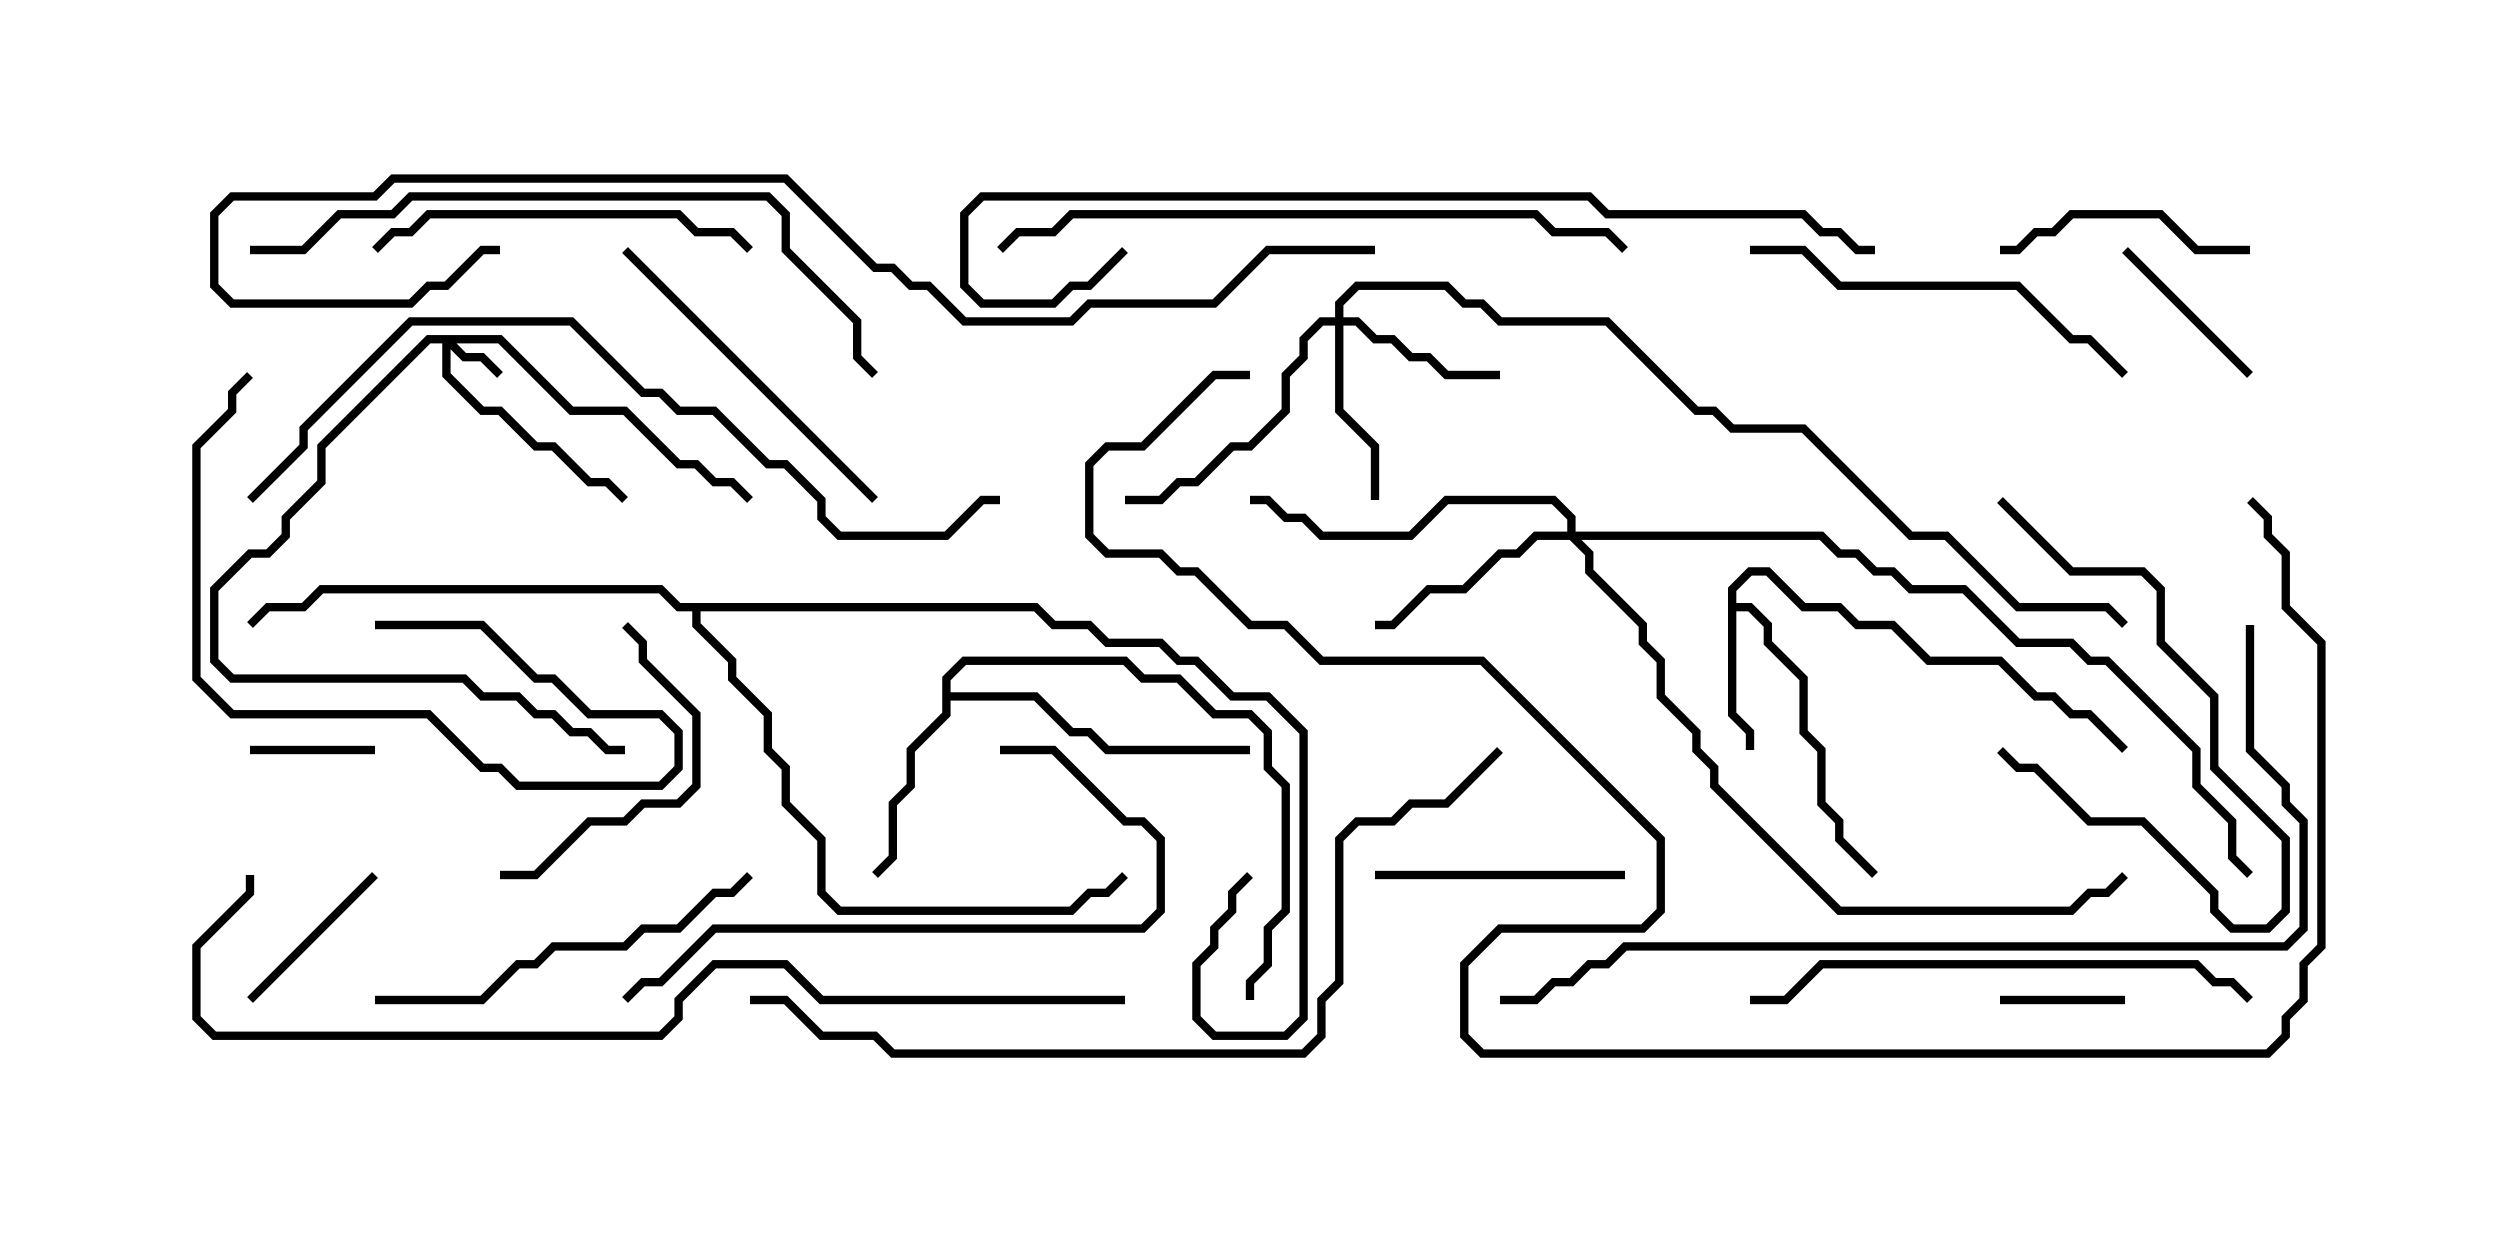 <svg version="1.1" width="30" height="15" xmlns="http://www.w3.org/2000/svg"><path d="M20.736,7.051L20.979,6.807L21.235,6.807L21.664,7.236L22.092,7.236L22.306,7.45L22.735,7.45L23.164,7.879L24.021,7.879L24.449,8.307L24.664,8.307L24.878,8.521L25.092,8.521L25.535,8.965L25.465,9.035L25.051,8.621L24.836,8.621L24.622,8.407L24.408,8.407L23.979,7.979L23.122,7.979L22.694,7.55L22.265,7.55L22.051,7.336L21.622,7.336L21.194,6.907L21.021,6.907L20.836,7.092L20.836,7.236L21.021,7.236L21.264,7.479L21.264,7.694L21.693,8.122L21.693,8.765L21.907,8.979L21.907,9.622L22.121,9.836L22.121,10.051L22.535,10.465L22.465,10.535L22.021,10.092L22.021,9.878L21.807,9.664L21.807,9.021L21.593,8.806L21.593,8.164L21.164,7.735L21.164,7.521L20.979,7.336L20.836,7.336L20.836,8.551L21.05,8.765L21.05,9L20.95,9L20.95,8.806L20.736,8.592z" stroke="none"/><path d="M11.307,8.122L11.551,7.879L13.521,7.879L13.735,8.093L14.164,8.093L14.592,8.521L15.021,8.521L15.264,8.765L15.264,9.194L15.479,9.408L15.479,10.949L15.264,11.164L15.264,11.592L15.05,11.806L15.05,12L14.95,12L14.95,11.765L15.164,11.551L15.164,11.122L15.379,10.908L15.379,9.449L15.164,9.235L15.164,8.806L14.979,8.621L14.551,8.621L14.122,8.193L13.694,8.193L13.479,7.979L11.592,7.979L11.407,8.164L11.407,8.307L12.449,8.307L12.878,8.736L13.092,8.736L13.306,8.95L15,8.95L15,9.05L13.265,9.05L13.051,8.836L12.836,8.836L12.408,8.407L11.407,8.407L11.407,8.592L10.979,9.021L10.979,9.449L10.764,9.664L10.764,10.306L10.535,10.535L10.465,10.465L10.664,10.265L10.664,9.622L10.879,9.408L10.879,8.979L11.307,8.551z" stroke="none"/><path d="M12.449,7.236L12.664,7.45L13.092,7.45L13.306,7.664L13.949,7.664L14.164,7.879L14.378,7.879L14.806,8.307L15.235,8.307L15.693,8.765L15.693,12.235L15.449,12.479L14.551,12.479L14.307,12.235L14.307,11.551L14.521,11.336L14.521,11.122L14.736,10.908L14.736,10.694L14.965,10.465L15.035,10.535L14.836,10.735L14.836,10.949L14.621,11.164L14.621,11.378L14.407,11.592L14.407,12.194L14.592,12.379L15.408,12.379L15.593,12.194L15.593,8.806L15.194,8.407L14.765,8.407L14.336,7.979L14.122,7.979L13.908,7.764L13.265,7.764L13.051,7.55L12.622,7.55L12.408,7.336L8.407,7.336L8.407,7.479L8.836,7.908L8.836,8.122L9.264,8.551L9.264,8.979L9.479,9.194L9.479,9.622L9.907,10.051L9.907,10.694L10.092,10.879L12.836,10.879L13.051,10.664L13.265,10.664L13.465,10.465L13.535,10.535L13.306,10.764L13.092,10.764L12.878,10.979L10.051,10.979L9.807,10.735L9.807,10.092L9.379,9.664L9.379,9.235L9.164,9.021L9.164,8.592L8.736,8.164L8.736,7.949L8.307,7.521L8.307,7.336L8.122,7.336L7.908,7.121L3.878,7.121L3.664,7.336L3.235,7.336L3.035,7.535L2.965,7.465L3.194,7.236L3.622,7.236L3.836,7.021L7.949,7.021L8.164,7.236z" stroke="none"/><path d="M6.021,4.021L6.878,4.879L7.521,4.879L8.164,5.521L8.378,5.521L8.592,5.736L8.806,5.736L9.035,5.965L8.965,6.035L8.765,5.836L8.551,5.836L8.336,5.621L8.122,5.621L7.479,4.979L6.836,4.979L5.979,4.121L5.478,4.121L5.592,4.236L5.806,4.236L6.035,4.465L5.965,4.535L5.765,4.336L5.551,4.336L5.407,4.192L5.407,4.479L5.806,4.879L6.021,4.879L6.449,5.307L6.664,5.307L7.092,5.736L7.306,5.736L7.535,5.965L7.465,6.035L7.265,5.836L7.051,5.836L6.622,5.407L6.408,5.407L5.979,4.979L5.765,4.979L5.307,4.521L5.307,4.121L5.164,4.121L3.907,5.378L3.907,5.806L3.479,6.235L3.479,6.449L3.235,6.693L3.021,6.693L2.621,7.092L2.621,7.908L2.806,8.093L5.592,8.093L5.806,8.307L6.235,8.307L6.449,8.521L6.664,8.521L6.878,8.736L7.092,8.736L7.306,8.95L7.5,8.95L7.5,9.05L7.265,9.05L7.051,8.836L6.836,8.836L6.622,8.621L6.408,8.621L6.194,8.407L5.765,8.407L5.551,8.193L2.765,8.193L2.521,7.949L2.521,7.051L2.979,6.593L3.194,6.593L3.379,6.408L3.379,6.194L3.807,5.765L3.807,5.336L5.122,4.021z" stroke="none"/><path d="M16.021,3.807L16.021,3.622L16.265,3.379L17.378,3.379L17.592,3.593L17.806,3.593L18.021,3.807L19.306,3.807L20.378,4.879L20.592,4.879L20.806,5.093L21.664,5.093L22.949,6.379L23.378,6.379L24.235,7.236L25.306,7.236L25.535,7.465L25.465,7.535L25.265,7.336L24.194,7.336L23.336,6.479L22.908,6.479L21.622,5.193L20.765,5.193L20.551,4.979L20.336,4.979L19.265,3.907L17.979,3.907L17.765,3.693L17.551,3.693L17.336,3.479L16.306,3.479L16.121,3.664L16.121,3.807L16.306,3.807L16.521,4.021L16.735,4.021L16.949,4.236L17.164,4.236L17.378,4.45L18,4.45L18,4.55L17.336,4.55L17.122,4.336L16.908,4.336L16.694,4.121L16.479,4.121L16.265,3.907L16.121,3.907L16.121,4.908L16.55,5.336L16.55,6L16.45,6L16.45,5.378L16.021,4.949L16.021,3.907L15.878,3.907L15.693,4.092L15.693,4.306L15.479,4.521L15.479,4.949L15.021,5.407L14.806,5.407L14.378,5.836L14.164,5.836L13.949,6.05L13.5,6.05L13.5,5.95L13.908,5.95L14.122,5.736L14.336,5.736L14.765,5.307L14.979,5.307L15.379,4.908L15.379,4.479L15.593,4.265L15.593,4.051L15.836,3.807z" stroke="none"/><path d="M18.807,6.379L18.807,6.235L18.622,6.05L17.378,6.05L16.949,6.479L15.836,6.479L15.622,6.264L15.408,6.264L15.194,6.05L15,6.05L15,5.95L15.235,5.95L15.449,6.164L15.664,6.164L15.878,6.379L16.908,6.379L17.336,5.95L18.664,5.95L18.907,6.194L18.907,6.379L21.878,6.379L22.092,6.593L22.306,6.593L22.521,6.807L22.735,6.807L22.949,7.021L23.592,7.021L24.235,7.664L24.878,7.664L25.092,7.879L25.306,7.879L26.407,8.979L26.407,9.408L26.836,9.836L26.836,10.265L27.035,10.465L26.965,10.535L26.736,10.306L26.736,9.878L26.307,9.449L26.307,9.021L25.265,7.979L25.051,7.979L24.836,7.764L24.194,7.764L23.551,7.121L22.908,7.121L22.694,6.907L22.479,6.907L22.265,6.693L22.051,6.693L21.836,6.479L18.978,6.479L19.121,6.622L19.121,6.836L19.764,7.479L19.764,7.694L19.979,7.908L19.979,8.336L20.407,8.765L20.407,8.979L20.621,9.194L20.621,9.408L22.092,10.879L24.836,10.879L25.051,10.664L25.265,10.664L25.465,10.465L25.535,10.535L25.306,10.764L25.092,10.764L24.878,10.979L22.051,10.979L20.521,9.449L20.521,9.235L20.307,9.021L20.307,8.806L19.879,8.378L19.879,7.949L19.664,7.735L19.664,7.521L19.021,6.878L19.021,6.664L18.836,6.479L18.449,6.479L18.235,6.693L18.021,6.693L17.592,7.121L17.164,7.121L16.735,7.55L16.5,7.55L16.5,7.45L16.694,7.45L17.122,7.021L17.551,7.021L17.979,6.593L18.194,6.593L18.408,6.379z" stroke="none"/><path d="M24,12.05L24,11.95L25.5,11.95L25.5,12.05z" stroke="none"/><path d="M4.5,8.95L4.5,9.05L3,9.05L3,8.95z" stroke="none"/><path d="M25.465,3.035L25.535,2.965L27.035,4.465L26.965,4.535z" stroke="none"/><path d="M3.035,12.035L2.965,11.965L4.465,10.465L4.535,10.535z" stroke="none"/><path d="M23.965,6.035L24.035,5.965L24.878,6.807L25.735,6.807L25.979,7.051L25.979,7.694L26.621,8.336L26.621,9.194L27.479,10.051L27.479,10.949L27.235,11.193L26.765,11.193L26.521,10.949L26.521,10.735L25.694,9.907L25.051,9.907L24.408,9.264L24.194,9.264L23.965,9.035L24.035,8.965L24.235,9.164L24.449,9.164L25.092,9.807L25.735,9.807L26.621,10.694L26.621,10.908L26.806,11.093L27.194,11.093L27.379,10.908L27.379,10.092L26.521,9.235L26.521,8.378L25.879,7.735L25.879,7.092L25.694,6.907L24.836,6.907z" stroke="none"/><path d="M16.5,10.55L16.5,10.45L19.5,10.45L19.5,10.55z" stroke="none"/><path d="M27,2.95L27,3.05L26.336,3.05L25.908,2.621L24.878,2.621L24.664,2.836L24.449,2.836L24.235,3.05L24,3.05L24,2.95L24.194,2.95L24.408,2.736L24.622,2.736L24.836,2.521L25.949,2.521L26.378,2.95z" stroke="none"/><path d="M4.5,7.55L4.5,7.45L5.806,7.45L6.449,8.093L6.664,8.093L7.092,8.521L7.949,8.521L8.193,8.765L8.193,9.235L7.949,9.479L6.194,9.479L5.979,9.264L5.765,9.264L5.122,8.621L2.765,8.621L2.307,8.164L2.307,5.336L2.736,4.908L2.736,4.694L2.965,4.465L3.035,4.535L2.836,4.735L2.836,4.949L2.407,5.378L2.407,8.122L2.806,8.521L5.164,8.521L5.806,9.164L6.021,9.164L6.235,9.379L7.908,9.379L8.093,9.194L8.093,8.806L7.908,8.621L7.051,8.621L6.622,8.193L6.408,8.193L5.765,7.55z" stroke="none"/><path d="M6,10.55L6,10.45L6.408,10.45L7.051,9.807L7.479,9.807L7.694,9.593L8.122,9.593L8.307,9.408L8.307,8.592L7.664,7.949L7.664,7.735L7.465,7.535L7.535,7.465L7.764,7.694L7.764,7.908L8.407,8.551L8.407,9.449L8.164,9.693L7.735,9.693L7.521,9.907L7.092,9.907L6.449,10.55z" stroke="none"/><path d="M10.535,5.965L10.465,6.035L7.465,3.035L7.535,2.965z" stroke="none"/><path d="M9.035,2.965L8.965,3.035L8.765,2.836L8.336,2.836L8.122,2.621L5.164,2.621L4.949,2.836L4.735,2.836L4.535,3.035L4.465,2.965L4.694,2.736L4.908,2.736L5.122,2.521L8.164,2.521L8.378,2.736L8.806,2.736z" stroke="none"/><path d="M21,3.05L21,2.95L21.664,2.95L22.092,3.379L24.235,3.379L24.878,4.021L25.092,4.021L25.535,4.465L25.465,4.535L25.051,4.121L24.836,4.121L24.194,3.479L22.051,3.479L21.622,3.05z" stroke="none"/><path d="M4.5,12.05L4.5,11.95L5.765,11.95L6.194,11.521L6.408,11.521L6.622,11.307L7.479,11.307L7.694,11.093L8.122,11.093L8.551,10.664L8.765,10.664L8.965,10.465L9.035,10.535L8.806,10.764L8.592,10.764L8.164,11.193L7.735,11.193L7.521,11.407L6.664,11.407L6.449,11.621L6.235,11.621L5.806,12.05z" stroke="none"/><path d="M12,9.05L12,8.95L12.664,8.95L13.521,9.807L13.735,9.807L13.979,10.051L13.979,10.949L13.735,11.193L8.592,11.193L7.949,11.836L7.735,11.836L7.535,12.035L7.465,11.965L7.694,11.736L7.908,11.736L8.551,11.093L13.694,11.093L13.879,10.908L13.879,10.092L13.694,9.907L13.479,9.907L12.622,9.05z" stroke="none"/><path d="M27.035,11.965L26.965,12.035L26.765,11.836L26.551,11.836L26.336,11.621L21.878,11.621L21.449,12.05L21,12.05L21,11.95L21.408,11.95L21.836,11.521L26.378,11.521L26.592,11.736L26.806,11.736z" stroke="none"/><path d="M12.035,3.035L11.965,2.965L12.194,2.736L12.622,2.736L12.836,2.521L18.449,2.521L18.664,2.736L19.306,2.736L19.535,2.965L19.465,3.035L19.265,2.836L18.622,2.836L18.408,2.621L12.878,2.621L12.664,2.836L12.235,2.836z" stroke="none"/><path d="M3,3.05L3,2.95L3.622,2.95L4.051,2.521L4.694,2.521L4.908,2.307L9.235,2.307L9.479,2.551L9.479,2.979L10.336,3.836L10.336,4.265L10.535,4.465L10.465,4.535L10.236,4.306L10.236,3.878L9.379,3.021L9.379,2.592L9.194,2.407L4.949,2.407L4.735,2.621L4.092,2.621L3.664,3.05z" stroke="none"/><path d="M3.035,6.035L2.965,5.965L3.593,5.336L3.593,5.122L4.908,3.807L6.878,3.807L7.735,4.664L7.949,4.664L8.164,4.879L8.592,4.879L9.235,5.521L9.449,5.521L9.907,5.979L9.907,6.194L10.092,6.379L11.336,6.379L11.765,5.95L12,5.95L12,6.05L11.806,6.05L11.378,6.479L10.051,6.479L9.807,6.235L9.807,6.021L9.408,5.621L9.194,5.621L8.551,4.979L8.122,4.979L7.908,4.764L7.694,4.764L6.836,3.907L4.949,3.907L3.693,5.164L3.693,5.378z" stroke="none"/><path d="M22.5,2.95L22.5,3.05L22.265,3.05L22.051,2.836L21.836,2.836L21.622,2.621L19.265,2.621L19.051,2.407L11.806,2.407L11.621,2.592L11.621,3.408L11.806,3.593L12.622,3.593L12.836,3.379L13.051,3.379L13.465,2.965L13.535,3.035L13.092,3.479L12.878,3.479L12.664,3.693L11.765,3.693L11.521,3.449L11.521,2.551L11.765,2.307L19.092,2.307L19.306,2.521L21.664,2.521L21.878,2.736L22.092,2.736L22.306,2.95z" stroke="none"/><path d="M17.965,8.965L18.035,9.035L17.378,9.693L16.949,9.693L16.735,9.907L16.306,9.907L16.121,10.092L16.121,11.806L15.907,12.021L15.907,12.449L15.664,12.693L10.694,12.693L10.479,12.479L9.836,12.479L9.408,12.05L9,12.05L9,11.95L9.449,11.95L9.878,12.379L10.521,12.379L10.735,12.593L15.622,12.593L15.807,12.408L15.807,11.979L16.021,11.765L16.021,10.051L16.265,9.807L16.694,9.807L16.908,9.593L17.336,9.593z" stroke="none"/><path d="M26.95,7.5L27.05,7.5L27.05,8.979L27.479,9.408L27.479,9.622L27.693,9.836L27.693,11.164L27.449,11.407L19.521,11.407L19.306,11.621L19.092,11.621L18.878,11.836L18.664,11.836L18.449,12.05L18,12.05L18,11.95L18.408,11.95L18.622,11.736L18.836,11.736L19.051,11.521L19.265,11.521L19.479,11.307L27.408,11.307L27.593,11.122L27.593,9.878L27.379,9.664L27.379,9.449L26.95,9.021z" stroke="none"/><path d="M16.5,2.95L16.5,3.05L15.235,3.05L14.592,3.693L13.092,3.693L12.878,3.907L11.551,3.907L11.122,3.479L10.908,3.479L10.694,3.264L10.479,3.264L9.408,2.193L4.735,2.193L4.521,2.407L2.806,2.407L2.621,2.592L2.621,3.408L2.806,3.593L4.908,3.593L5.122,3.379L5.336,3.379L5.765,2.95L6,2.95L6,3.05L5.806,3.05L5.378,3.479L5.164,3.479L4.949,3.693L2.765,3.693L2.521,3.449L2.521,2.551L2.765,2.307L4.479,2.307L4.694,2.093L9.449,2.093L10.521,3.164L10.735,3.164L10.949,3.379L11.164,3.379L11.592,3.807L12.836,3.807L13.051,3.593L14.551,3.593L15.194,2.95z" stroke="none"/><path d="M13.5,11.95L13.5,12.05L9.836,12.05L9.408,11.621L8.592,11.621L8.193,12.021L8.193,12.235L7.949,12.479L2.551,12.479L2.307,12.235L2.307,11.336L2.95,10.694L2.95,10.5L3.05,10.5L3.05,10.735L2.407,11.378L2.407,12.194L2.592,12.379L7.908,12.379L8.093,12.194L8.093,11.979L8.551,11.521L9.449,11.521L9.878,11.95z" stroke="none"/><path d="M15,4.45L15,4.55L14.592,4.55L13.735,5.407L13.306,5.407L13.121,5.592L13.121,6.408L13.306,6.593L13.949,6.593L14.164,6.807L14.378,6.807L15.021,7.45L15.449,7.45L15.878,7.879L17.806,7.879L19.979,10.051L19.979,10.949L19.735,11.193L18.021,11.193L17.621,11.592L17.621,12.408L17.806,12.593L27.194,12.593L27.379,12.408L27.379,12.194L27.593,11.979L27.593,11.551L27.807,11.336L27.807,7.735L27.379,7.306L27.379,6.664L27.164,6.449L27.164,6.235L26.965,6.035L27.035,5.965L27.264,6.194L27.264,6.408L27.479,6.622L27.479,7.265L27.907,7.694L27.907,11.378L27.693,11.592L27.693,12.021L27.479,12.235L27.479,12.449L27.235,12.693L17.765,12.693L17.521,12.449L17.521,11.551L17.979,11.093L19.694,11.093L19.879,10.908L19.879,10.092L17.765,7.979L15.836,7.979L15.408,7.55L14.979,7.55L14.336,6.907L14.122,6.907L13.908,6.693L13.265,6.693L13.021,6.449L13.021,5.551L13.265,5.307L13.694,5.307L14.551,4.45z" stroke="none"/></svg>